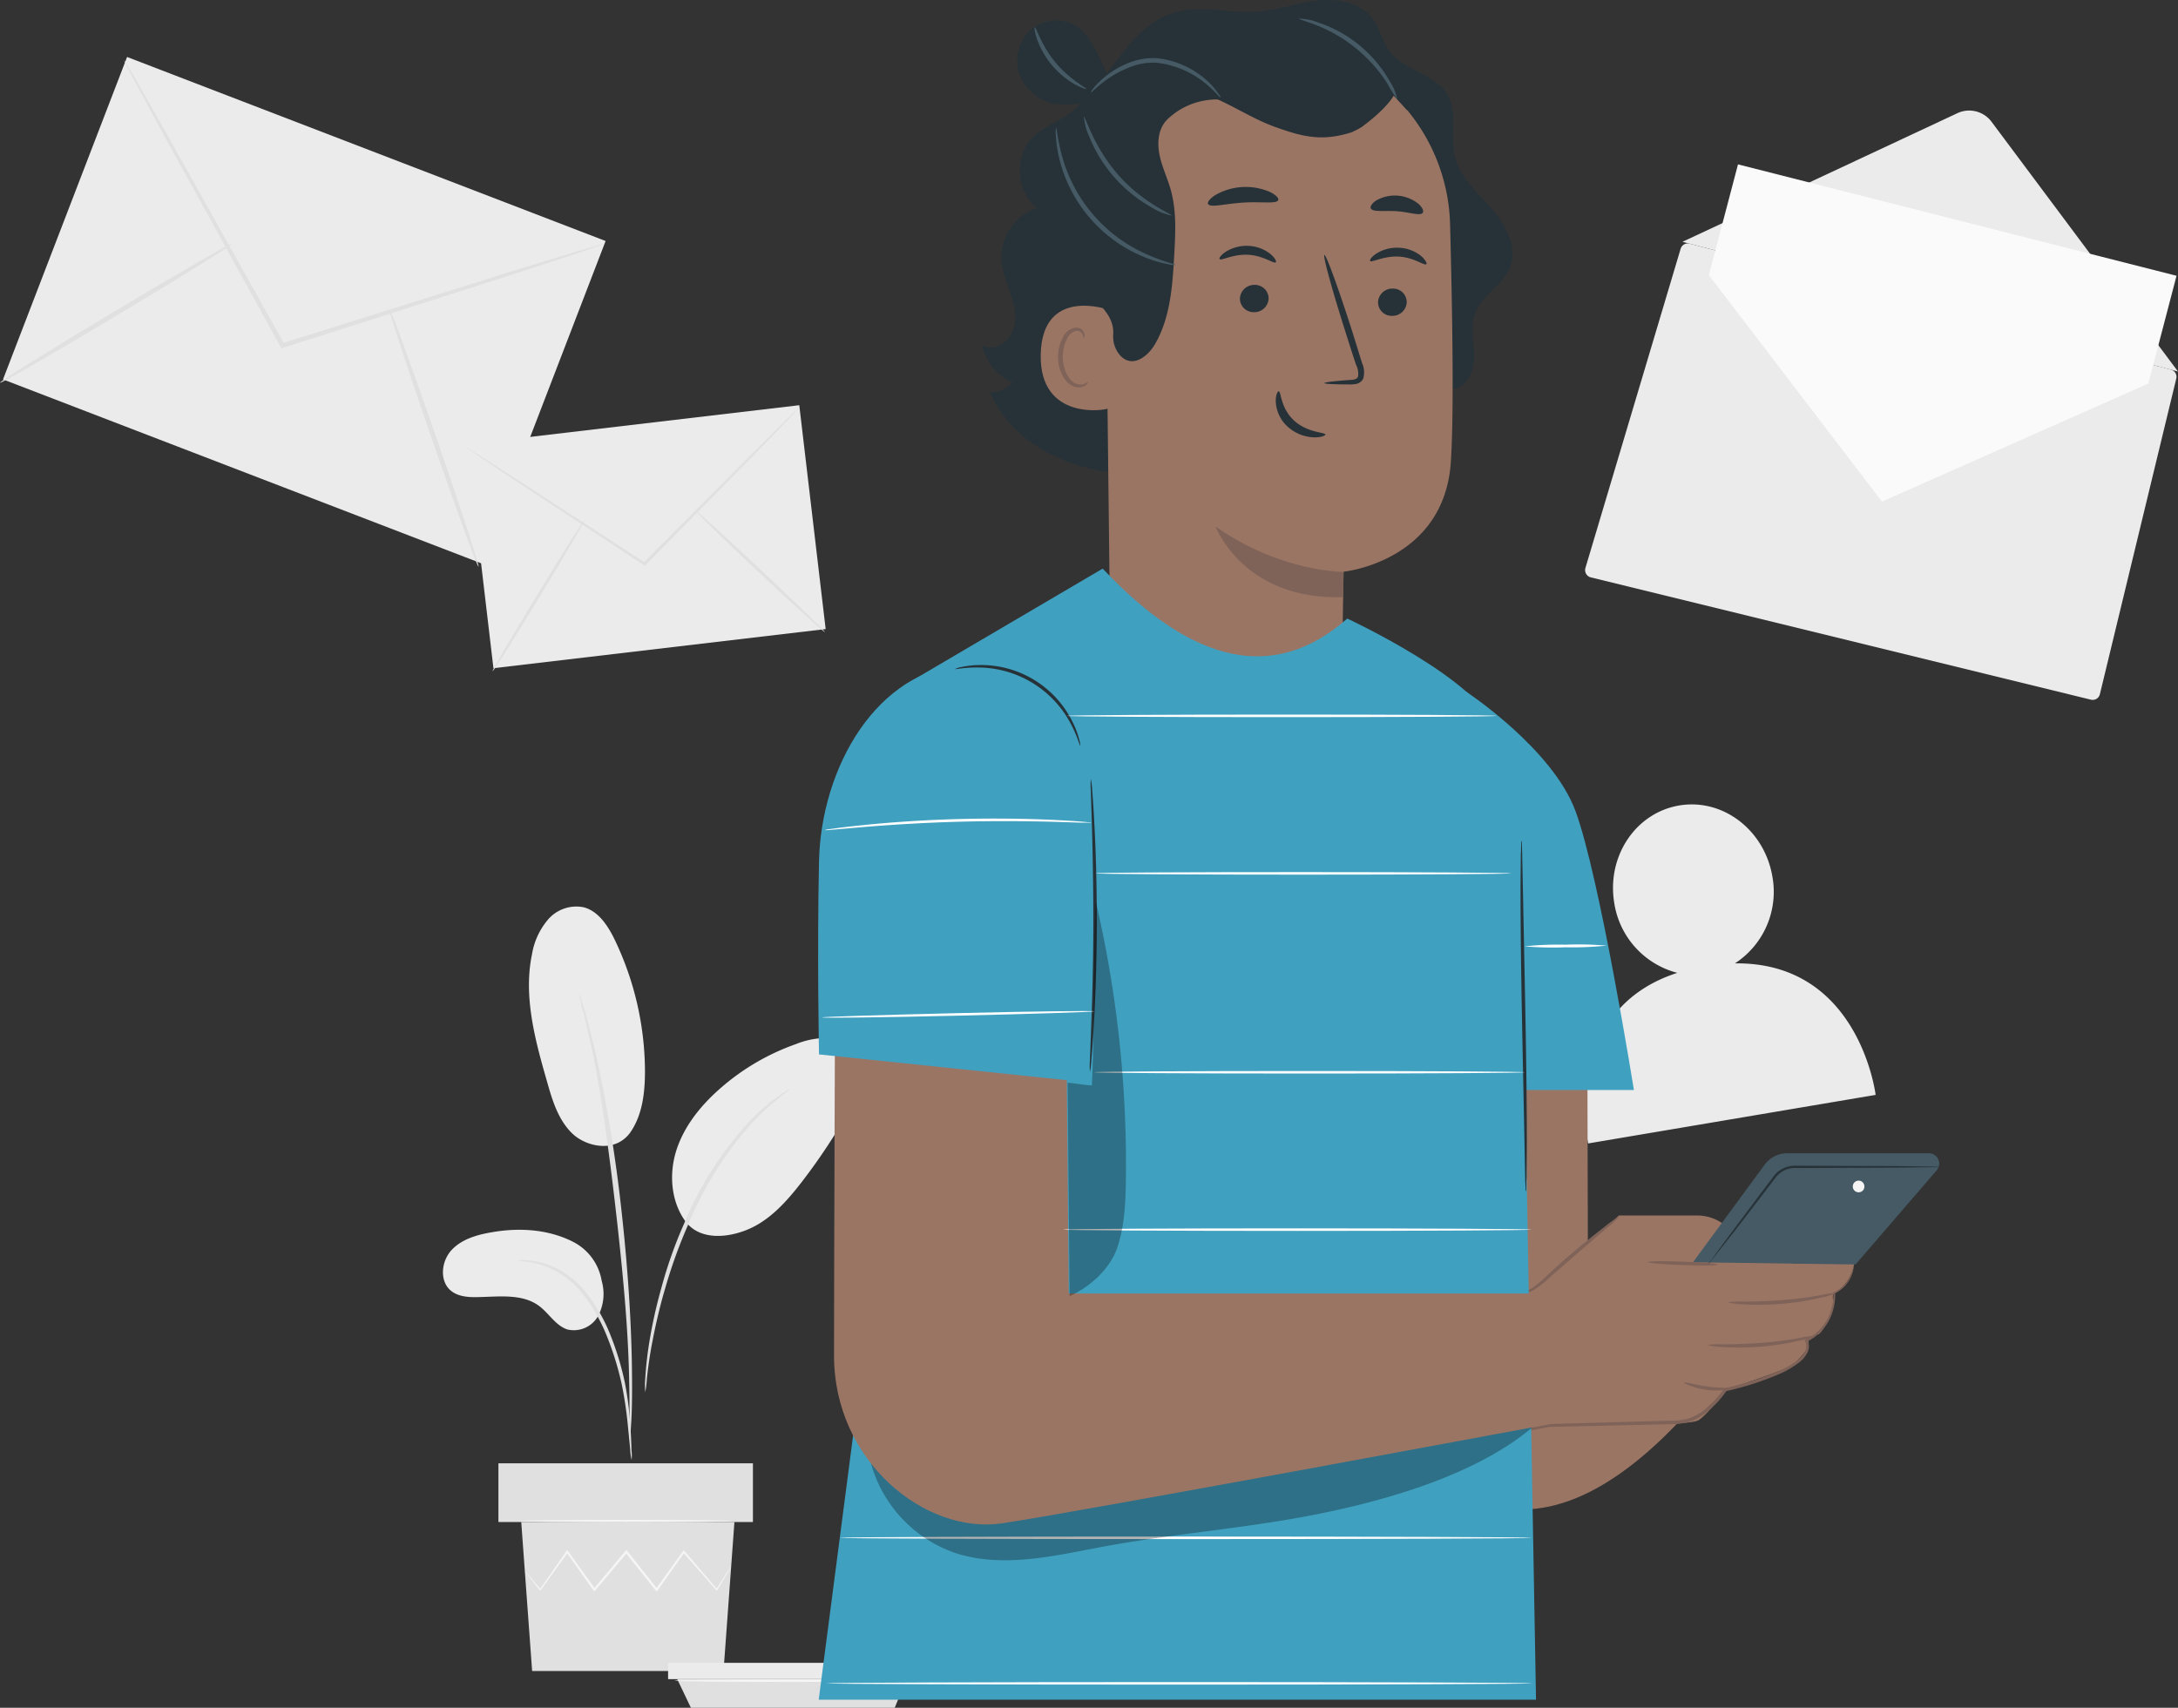 <svg xmlns="http://www.w3.org/2000/svg" width="921.249" height="722.534" viewBox="0 0 921.249 722.534">
  <rect x="0" y="0" width="921.249" height="722.534" fill="#333333" stroke="none"/>
  <g id="Mobile_inbox-pana_1_" data-name="Mobile inbox-pana (1)" transform="translate(-140.264 -216.768)">
    <g id="freepik--background-complete--inject-5" transform="translate(397.623 41.872)">
      <g id="Group_286" data-name="Group 286" transform="translate(413.113 221.669)">
        <path id="Path_3984" data-name="Path 3984" d="M282.72,117.859,79.135,64.566a3.154,3.154,0,0,0-3.819,2.075l-40.3,135.142a3.175,3.175,0,0,0,2.283,3.964L248.81,257.484a3.134,3.134,0,0,0,3.819-2.324L284.94,121.616A3.154,3.154,0,0,0,282.72,117.859Z" transform="translate(-34.89 -8.239)" fill="#ebebeb"/>
        <path id="Path_3985" data-name="Path 3985" d="M244.183,147.777,165.322,42.124A11.788,11.788,0,0,0,150.8,38.513L34.58,92.906" transform="translate(6.594 -37.368)" fill="#ebebeb"/>
        <path id="Path_3986" data-name="Path 3986" d="M220.763,141.084,232.7,95.47,47.207,48.34,34.88,95.2,108.1,191.015Z" transform="translate(17.459 -25.57)" fill="#fafafa"/>
      </g>
      <path id="Path_3994" data-name="Path 3994" d="M65,286.723a36.172,36.172,0,0,1-26.667-29.51c-3.3-19.694,8.965-38.164,27.435-41.3s36.089,10.376,39.43,30.009a36.089,36.089,0,0,1-15.834,36.795c52.712-.685,59.519,55.638,59.519,55.638L27.275,358.9S15.259,302.806,65,286.723Z" transform="translate(387.113 299.77)" fill="#ebebeb"/>
      <g id="Group_303" data-name="Group 303" transform="translate(-300.474 199)">
        <rect id="Rectangle_319" data-name="Rectangle 319" width="216.866" height="146.162" transform="translate(246.799 214.276) rotate(-158.96)" fill="#ebebeb"/>
        <path id="Path_3995" data-name="Path 3995" d="M343.72,40.34a12.847,12.847,0,0,0,1.183,2.553l3.736,7.118,14.07,25.962,47.171,85.564.394.706.768-.249,1.868-.6,94.321-30.154,28.514-9.339,7.72-2.656a16.191,16.191,0,0,0,2.656-1.038,15.915,15.915,0,0,0-2.781.664l-7.845,2.283-28.7,8.758-94.487,29.614-1.868.581,1.162.477L363.871,75.288,349.344,49.616c-1.681-2.885-3.03-5.188-4.151-6.931a18.674,18.674,0,0,0-1.473-2.345Z" transform="translate(-248.117 -38.953)" fill="#e0e0e0"/>
        <path id="Path_3996" data-name="Path 3996" d="M406.742,200.106c.5-.187-7.513-24.737-17.93-54.85s-19.279-54.372-19.8-54.206,7.513,24.737,17.93,54.85S406.2,200.272,406.742,200.106Z" transform="translate(-161.201 15.574)" fill="#e0e0e0"/>
        <path id="Path_3997" data-name="Path 3997" d="M517.348,77.766c-.27-.457-22.454,12.306-49.537,28.535s-48.81,29.759-48.52,30.237S441.746,124.232,468.828,108,517.639,78.264,517.348,77.766Z" transform="translate(-376.173 1.278)" fill="#e0e0e0"/>
      </g>
      <g id="Group_304" data-name="Group 304" transform="translate(-72.853 34.593)">
        <rect id="Rectangle_320" data-name="Rectangle 320" width="95.38" height="141.513" transform="matrix(-0.117, -0.993, 0.993, -0.117, 24.208, 423.007)" fill="#ebebeb"/>
        <path id="Path_3998" data-name="Path 3998" d="M413.44,207.03a9.286,9.286,0,0,0,1.473,1.1l4.317,2.968,16,10.729L488.565,256.9l.436.291.374-.374.892-.913,45.3-46.071c5.686-5.852,10.376-10.646,13.614-14.07l3.673-3.86a10.667,10.667,0,0,0,1.2-1.411,9.474,9.474,0,0,0-1.391,1.224l-3.839,3.694-13.9,13.78L489.271,255.01l-.892.892h.809l-53.459-34.74L419.5,210.786l-4.462-2.76a9.048,9.048,0,0,0-1.6-1Z" transform="translate(-400.745 122.5)" fill="#e0e0e0"/>
        <path id="Path_3999" data-name="Path 3999" d="M463,262.821c.249-.249-11.85-12-26.979-26.211s-27.663-25.547-27.912-25.3,11.85,12,26.979,26.231S462.775,263.09,463,262.821Z" transform="translate(-298.626 144.885)" fill="#e0e0e0"/>
        <path id="Path_4000" data-name="Path 4000" d="M495.915,213.391c-.311-.187-9.235,13.946-19.943,31.544s-19.2,31.98-18.823,32.188,9.214-13.925,19.923-31.523S496.205,213.578,495.915,213.391Z" transform="translate(-433.288 147.123)" fill="#e0e0e0"/>
      </g>
      <path id="Path_4001" data-name="Path 4001" d="M509.848,379.367c-10.542-5.437-22.932-6.226-34.616-4.151-6.226,1.038-12.825,2.926-17.1,7.637s-5.084,13.012-.187,17.08c2.926,2.407,6.994,2.781,10.791,2.719,9.152-.1,19.3-1.7,26.605,3.8,4.151,3.134,6.952,8.3,11.933,9.9a11.787,11.787,0,0,0,12.971-5.769,20.109,20.109,0,0,0,1.474-14.859,22.7,22.7,0,0,0-11.871-16.353Z" transform="translate(-524.588 321.035)" fill="#ebebeb"/>
      <path id="Path_4002" data-name="Path 4002" d="M489.137,403.654c-6.433,9.193-18.947,6.226-24.758.54s-8.3-13.738-10.48-21.5c-5.105-17.723-10.231-36.317-6.454-54.352a30.3,30.3,0,0,1,6.952-14.8,15.793,15.793,0,0,1,14.942-4.96c6.226,1.66,10.231,7.845,13.074,13.718a129.6,129.6,0,0,1,12.8,55.617c0,8.944-1.038,18.345-6.081,25.733" transform="translate(-479.763 250.18)" fill="#ebebeb"/>
      <path id="Path_4003" data-name="Path 4003" d="M411.616,401.545c-6.994-8.3-8.3-20.4-5.209-30.776s10.127-19.238,18.242-26.46a97.849,97.849,0,0,1,32.644-19.259,34.865,34.865,0,0,1,14.693-2.511,15.357,15.357,0,0,1,12.306,7.471c3.445,6.537.145,14.527-3.4,20.981a250.257,250.257,0,0,1-21.458,32.727c-6.433,8.3-13.78,16.457-23.575,20.192s-19.985,3.258-25.173-3.59" transform="translate(-377.905 291.553)" fill="#ebebeb"/>
      <path id="Path_4004" data-name="Path 4004" d="M496.863,464.862a20.418,20.418,0,0,1-.581-4.15c-.291-3.03-.664-6.848-1.121-11.393a162.714,162.714,0,0,0-2.553-16.727,127.869,127.869,0,0,0-6.081-19.736,72.635,72.635,0,0,0-10.086-17.868A37.5,37.5,0,0,0,463.7,384.4a35.132,35.132,0,0,0-10.729-3.341,21.026,21.026,0,0,1-4.151-.6,18.529,18.529,0,0,1,4.151,0,32,32,0,0,1,11.186,2.906,37.355,37.355,0,0,1,13.448,10.687,71.2,71.2,0,0,1,10.376,18.221,120.1,120.1,0,0,1,6.039,20.047,140.245,140.245,0,0,1,2.221,16.934c.353,4.856.5,8.778.56,11.476A19.337,19.337,0,0,1,496.863,464.862Z" transform="translate(-487.054 327.683)" fill="#e0e0e0"/>
      <path id="Path_4005" data-name="Path 4005" d="M470.188,514.5a7.433,7.433,0,0,1-.1-1.951V507c0-4.815,0-11.767-.228-20.358-.436-17.2-1.909-35.716-4.773-61.8-2.719-24.53-6.35-53.086-10.19-71.639-.809-4.151-1.64-8.011-2.428-11.352s-1.37-6.226-2.075-8.529-.955-3.964-1.287-5.4a7.994,7.994,0,0,1-.332-1.909,11.031,11.031,0,0,1,.664,1.826c.415,1.39.955,3.154,1.619,5.313s1.432,5.147,2.283,8.467,1.847,7.18,2.822,11.331a627.749,627.749,0,0,1,10.688,66.409c2.885,26.148,4.15,49.952,4.275,67.2.1,8.612,0,15.585-.291,20.4-.145,2.262-.249,4.151-.353,5.541a7.551,7.551,0,0,1-.29,1.992Z" transform="translate(-461.167 269.27)" fill="#e0e0e0"/>
      <path id="Path_4006" data-name="Path 4006" d="M419.835,461.248a35.3,35.3,0,0,1,0-5.79,155.772,155.772,0,0,1,1.764-15.689,207.877,207.877,0,0,1,5.105-22.828,185.787,185.787,0,0,1,9.546-26.979,144.609,144.609,0,0,1,28.079-43.726,71.236,71.236,0,0,1,6.6-6.122c1.017-.872,1.909-1.722,2.822-2.407l2.573-1.764a36.485,36.485,0,0,1,4.877-3.113c.27.374-6.911,4.607-15.98,14.257a151.5,151.5,0,0,0-27.373,43.581,213.01,213.01,0,0,0-9.629,26.792c-2.49,8.4-4.151,16.125-5.416,22.641s-1.888,11.829-2.3,15.523A41.153,41.153,0,0,1,419.835,461.248Z" transform="translate(-404.262 302.658)" fill="#e0e0e0"/>
      <path id="Path_4007" data-name="Path 4007" d="M518.081,433.74l-4.607,63.026H432.517L427.91,433.74Z" transform="translate(-464.794 385.099)" fill="#e0e0e0"/>
      <rect id="Rectangle_321" data-name="Rectangle 321" width="107.645" height="24.841" transform="translate(-46.534 793.998)" fill="#e0e0e0"/>
      <path id="Path_4008" data-name="Path 4008" d="M530.021,462.95v6.89H424.14v-6.89Z" transform="translate(-398.91 415.47)" fill="#ebebeb"/>
      <path id="Path_4009" data-name="Path 4009" d="M518.577,478.39l4.96-12.12H426.58l5.79,12.12Z" transform="translate(-397.49 419.04)" fill="#e0e0e0"/>
      <path id="Path_4010" data-name="Path 4010" d="M428.57,448.24a4.014,4.014,0,0,0,.394.581l1.2,1.6,4.711,6.039.208.27.208-.291c2.968-4.15,6.931-9.567,11.58-16.021h-.664l11.414,16.146.353.519.415-.477c4.151-5.022,8.778-10.376,13.531-16.1h-.789l.747.955,12.1,15.149.394.519.374-.54,11.414-16.146H495.5l14.07,16.021.249.27.187-.311,4.4-7.409,1.121-1.951a4.161,4.161,0,0,0,.353-.706,4.466,4.466,0,0,0-.477.623l-1.245,1.889-4.628,7.263h.457l-13.842-16.208-.353-.415-.311.456-11.518,16.063h.768L472.67,440.831l-.747-.934-.394-.477-.394.477-13.489,16.125h.768L446.874,439.96l-.332-.477-.332.477-11.331,16.208h.415l-4.918-5.873-1.307-1.536C428.757,448.385,428.591,448.219,428.57,448.24Z" transform="translate(-463.96 391.206)" fill="#f5f5f5"/>
      <path id="Path_4011" data-name="Path 4011" d="M428.24,433.8c0,.27,20.275.5,45.3.5s45.3-.228,45.3-.5-20.275-.5-45.3-.5S428.24,433.528,428.24,433.8Z" transform="translate(-466.245 384.625)" fill="#f5f5f5"/>
      <path id="Path_4012" data-name="Path 4012" d="M426.42,466.848c0,.291,22.06.519,49.246.519s49.246-.228,49.246-.519-22.039-.5-49.246-.5S426.42,466.578,426.42,466.848Z" transform="translate(-398.534 419.126)" fill="#f5f5f5"/>
    </g>
    <g id="freepik--Character--inject-5" transform="translate(486.319 216.768)">
      <path id="Path_4013" data-name="Path 4013" d="M344.924,333l.291,111.525L394.5,434.4l41.506-8.675S379.187,537.788,317.385,537.788s-69.791-93.242-69.791-93.242L243.92,333Z" transform="translate(-19.587 100.842)" fill="#9b7564"/>
      <path id="Path_4014" data-name="Path 4014" d="M303.053,270.094c4.524,2.573,10.75-.768,12.825-5.583s1.121-10.376-.457-15.44-3.777-9.92-4.151-15.17a22.372,22.372,0,0,1,15.025-22c-8.924-7.077-9.65-22.247-1.453-30.154,3.839-3.694,8.944-5.707,13.406-8.612a45.653,45.653,0,0,0,7.056-5.748,29.053,29.053,0,0,1-12.161.374,19.715,19.715,0,0,1-14.278-12.452,17.827,17.827,0,0,1,4.317-18.283,16.353,16.353,0,0,1,18.387-2.739c5.769,3.051,8.924,9.318,11.725,15.212l2.615,5.458c8.114-10.75,15.751-21.853,28.265-25.63,11.352-3.424,23.554.394,35.383-.457,8.612-.643,16.872-3.735,25.464-4.69s18.366.892,23.43,7.886c2.988,4.151,3.922,9.422,6.931,13.51,6.226,8.426,19.632,9.567,24.737,18.678,4.151,7.429.955,16.81,2.739,25.132,1.93,9.048,9.4,15.668,15.5,22.621s11.435,16.5,8.01,25.09c-3.03,7.575-11.85,11.642-14.714,19.259-2.075,5.562-.581,11.725-.477,17.661s-2.262,12.991-8.052,14.34l-65.849,17.391c-22.683,9.214-46.071,18.677-70.559,18.553s-50.616-11.788-60.183-34.284a14.029,14.029,0,0,0,9.442-4.151A23.6,23.6,0,0,1,303.053,270.094Z" transform="translate(-233.743 -123.947)" fill="#263238"/>
      <path id="Path_4015" data-name="Path 4015" d="M394.6,267.408c-5.437-16.6-10.792-33.516-13.261-50.907s-1.951-35.529,4.151-51.882c.913-2.49,8.82-19.238,11.476-18.968,1.888.187-2.968,15.793-2.075,17.453,9.131,15.689,11.622,34.553,10.148,52.671a237.305,237.305,0,0,1-10.522,51.737" transform="translate(-271.308 -100.613)" fill="#263238"/>
      <path id="Path_4016" data-name="Path 4016" d="M375.184,427.4c-27.228-.581-58.108-60.183-58.108-60.183l-1.764-152.865c-1.411-44.017,23.015-81.538,67.052-81.745l4.151.208a78.861,78.861,0,0,1,74.523,76.495c1.017,38.164,1.681,80.355.332,100.734-2.781,42.17-45.345,46.466-45.345,46.466s-.249,9.8-.373,22.205c-.291,27.85-29.448,49.558-40.364,48.624Z" transform="translate(-193.747 -114.633)" fill="#9b7564"/>
      <path id="Path_4017" data-name="Path 4017" d="M391.6,250.476s-26.688.145-54.082-19.2c0,0,11.746,31.42,54.061,29.884Z" transform="translate(-169.427 -8.535)" fill="#7f6358"/>
      <path id="Path_4018" data-name="Path 4018" d="M336.75,188.551a6.039,6.039,0,0,1-6.226,5.769,5.769,5.769,0,0,1-5.915-5.748,6.039,6.039,0,0,1,6.226-5.79,5.769,5.769,0,0,1,5.914,5.769Z" transform="translate(-87.784 -60.688)" fill="#263238"/>
      <path id="Path_4019" data-name="Path 4019" d="M344.379,181.43c-.789.747-5.167-2.885-11.663-3.217s-11.414,2.677-12.078,1.826c-.311-.353.519-1.743,2.677-3.134a16.416,16.416,0,0,1,9.712-2.428,15.938,15.938,0,0,1,9.235,3.528C344.172,179.749,344.773,181.1,344.379,181.43Z" transform="translate(-87.153 -69.65)" fill="#263238"/>
      <path id="Path_4020" data-name="Path 4020" d="M364.9,187.8a6.039,6.039,0,0,1-6.226,5.769,5.769,5.769,0,0,1-5.915-5.769,6.039,6.039,0,0,1,6.122-5.769A5.79,5.79,0,0,1,364.9,187.8Z" transform="translate(-174.353 -61.495)" fill="#263238"/>
      <path id="Path_4021" data-name="Path 4021" d="M375.071,181.048c-.789.747-5.188-2.864-11.663-3.2s-11.414,2.656-12.078,1.826c-.332-.374.5-1.743,2.677-3.154a16.6,16.6,0,0,1,9.712-2.428,16,16,0,0,1,9.235,3.528C374.843,179.264,375.445,180.716,375.071,181.048Z" transform="translate(-181.515 -70.057)" fill="#263238"/>
      <path id="Path_4022" data-name="Path 4022" d="M333.388,230.138c0-.374,4.151-.851,10.646-1.328,1.66,0,3.237-.332,3.59-1.453a8.3,8.3,0,0,0-.851-4.96q-2.075-6.226-4.151-12.887c-5.852-18.3-9.982-33.35-9.235-33.578s6.081,14.527,11.912,32.769c1.39,4.5,2.739,8.82,4.005,12.929a9.567,9.567,0,0,1,.519,6.558,4.151,4.151,0,0,1-2.864,2.262,10.9,10.9,0,0,1-2.822.249C337.476,230.7,333.409,230.511,333.388,230.138Z" transform="translate(-119.245 -68.053)" fill="#263238"/>
      <path id="Path_4023" data-name="Path 4023" d="M342.447,203.721c1.058,0,.685,7.035,6.454,12.348s13.282,4.96,13.282,5.935c0,.457-1.743,1.287-4.9,1.2a17.578,17.578,0,0,1-11.124-4.566,15.3,15.3,0,0,1-4.96-10.376C341.077,205.36,341.97,203.659,342.447,203.721Z" transform="translate(-147.625 -38.171)" fill="#263238"/>
      <path id="Path_4024" data-name="Path 4024" d="M380.537,167.621c-.747,1.743-7.18.56-14.838,1.058s-13.925,2.262-14.838.623c-.415-.789.747-2.387,3.32-3.964a25.858,25.858,0,0,1,22.6-1.266C379.52,165.338,380.849,166.812,380.537,167.621Z" transform="translate(-185.922 -82.965)" fill="#263238"/>
      <path id="Path_4025" data-name="Path 4025" d="M343.293,171.154c-1.224,1.411-5.624-.353-10.978-.706s-9.982.457-10.937-1.141c-.436-.768.373-2.221,2.428-3.507a15.959,15.959,0,0,1,17.661,1.494C343.293,168.912,343.833,170.427,343.293,171.154Z" transform="translate(-87.582 -81.082)" fill="#263238"/>
      <path id="Path_4026" data-name="Path 4026" d="M414.339,188.153c-.706-.353-28.535-10.127-29.178,18.677s28.535,23.554,28.6,22.828S414.339,188.153,414.339,188.153Z" transform="translate(-291.01 -56.928)" fill="#9b7564"/>
      <path id="Path_4027" data-name="Path 4027" d="M402.238,213.737c-.125,0-.519.332-1.37.706a5.023,5.023,0,0,1-3.756,0c-3.03-1.183-5.5-6.1-5.541-11.31a16.894,16.894,0,0,1,1.577-7.18,5.832,5.832,0,0,1,3.86-3.777,2.573,2.573,0,0,1,2.947,1.453c.373.809.166,1.39.332,1.432s.623-.477.415-1.66a3.258,3.258,0,0,0-1.1-1.847,3.694,3.694,0,0,0-2.76-.789,7.077,7.077,0,0,0-5.354,4.358,17.016,17.016,0,0,0-1.93,8.031c0,5.832,2.926,11.331,7.077,12.638a5.375,5.375,0,0,0,4.628-.664C402.175,214.422,402.341,213.779,402.238,213.737Z" transform="translate(-288.081 -52.13)" fill="#7f6358"/>
      <path id="Path_4028" data-name="Path 4028" d="M463.425,163.89c4.711-2.511-9.131-17.847-20.566-23.222-17.266-8.094-43.747-13.282-59.81-8.944-19.362,5.209-35.508,14.527-45.428,32.042S323.8,201.6,324.112,221.645c.1,6.122.643,12.452,3.86,17.723,3.943,6.433,11.642,10.563,11.186,19.383a12.1,12.1,0,0,0,2.885,8.861c5.23,5.686,11.767.477,14.8-4.773,6.516-11.248,7.388-24.758,8.114-37.708.519-9.214,1.017-18.677-1.473-27.518-1.349-4.835-3.57-9.422-4.649-14.319s-.872-10.376,2.241-14.423a17.967,17.967,0,0,1,2.366-2.345,30.216,30.216,0,0,1,29.988-5.313c16.208,5.977,43.892,14.942,51.218,9.5,10.542-7.824,13.116-12.971,13.116-12.971Z" transform="translate(-214.334 -117.275)" fill="#263238"/>
      <path id="Path_4029" data-name="Path 4029" d="M371.514,130.723c15.938-5.105,34.035-4.586,48.79,3.32,7.845,4.151,14.9,10.833,17.183,19.4s-1.494,19.093-9.754,22.33l-.581.353c-12.452,3.985-20.379,2.241-32.623-2.179-10.376-3.715-19.425-10.21-29.739-13.884a58.835,58.835,0,0,0-34.367-1.432C341.63,146.226,355.555,135.891,371.514,130.723Z" transform="translate(-201.243 -120.238)" fill="#263238"/>
      <path id="Path_4030" data-name="Path 4030" d="M362.593,150.34c.249.207,2.573-2.553,7.263-5.811a41.98,41.98,0,0,1,8.778-4.69,26.854,26.854,0,0,1,11.746-2.075,39.43,39.43,0,0,1,20.151,8.3c4.483,3.549,6.558,6.537,6.828,6.33s-.311-.892-1.266-2.221a31.42,31.42,0,0,0-4.669-5.147,37.521,37.521,0,0,0-20.877-9.193,27.58,27.58,0,0,0-12.576,2.241,38.351,38.351,0,0,0-8.924,5.25C364.377,147.081,362.385,150.215,362.593,150.34Z" transform="translate(-247.253 -111.215)" fill="#455a64"/>
      <path id="Path_4031" data-name="Path 4031" d="M372.526,147.732a24.589,24.589,0,0,0,2.2,8.3,60.183,60.183,0,0,0,26.979,30.4,24.118,24.118,0,0,0,7.928,3.154c.353-.56-12.141-5.292-22.621-17.287S373.128,147.462,372.526,147.732Z" transform="translate(-260.113 -98.377)" fill="#455a64"/>
      <path id="Path_4032" data-name="Path 4032" d="M371.89,150a9.424,9.424,0,0,0-.1,3.279,50.579,50.579,0,0,0,1.245,8.882,60.453,60.453,0,0,0,37.562,43.1,51.615,51.615,0,0,0,8.633,2.449,9.132,9.132,0,0,0,3.279.332c0-.332-4.545-1.121-11.393-4.151a63.607,63.607,0,0,1-36.753-42.17C372.409,154.628,372.243,150,371.89,150Z" transform="translate(-271.244 -95.934)" fill="#455a64"/>
      <path id="Path_4033" data-name="Path 4033" d="M326.53,127.75c0,.332,3.009,1.038,7.658,2.885a62.755,62.755,0,0,1,29.656,24.447,78.247,78.247,0,0,0,4.3,6.952,22.35,22.35,0,0,0-3.113-7.658A55.1,55.1,0,0,0,352.16,139.04a54.308,54.308,0,0,0-17.515-9.671,23.221,23.221,0,0,0-8.114-1.619Z" transform="translate(-123.157 -119.859)" fill="#455a64"/>
      <path id="Path_4034" data-name="Path 4034" d="M390.01,129.5c-.477,0,.789,8.3,7.326,16.083s14.527,10.48,14.527,10-6.994-3.86-13.095-11.248S390.592,129.315,390.01,129.5Z" transform="translate(-298.433 -117.979)" fill="#455a64"/>
      <path id="Path_4035" data-name="Path 4035" d="M337.975,384.99l-17.142-10.522a18.678,18.678,0,0,0-9.65-2.719h-33.2l-34.284,31.233-10.231,5.105,3.818,53.957,22.288-2.739s47.586,2.075,52.193-1.017,11.269-12.8,11.269-12.8,26.086-8.446,28.639-10.729c9.692-8.7,5.79-10.771,5.79-10.771l4.462-2.075c.83,1.577,7.326-9.007,6.641-14.319-.394-3.092.519-3.071.519-3.071a17.059,17.059,0,0,0,8.3-11.808c.477-3.154-12.452-.892-12.452-.892l-32.229.436Z" transform="translate(60.723 142.509)" fill="#9b7564"/>
      <path id="Path_4036" data-name="Path 4036" d="M216.08,405.173,246.4,363.9a11.788,11.788,0,0,1,9.546-4.835H315.88a4.358,4.358,0,0,1,4.358,4.358h0a4.462,4.462,0,0,1-1.058,2.843l-34.346,39.845h0Z" transform="translate(153.958 128.864)" fill="#455a64"/>
      <path id="Path_4037" data-name="Path 4037" d="M237.03,391.505a26.025,26.025,0,0,0,6.765.892,114.141,114.141,0,0,0,32.706-2.822,26.483,26.483,0,0,0,6.516-2.075,41.5,41.5,0,0,0-6.724,1.017,160.233,160.233,0,0,1-16.166,2.075c-6.35.457-12.12.664-16.291.643a38.55,38.55,0,0,0-6.807.27Z" transform="translate(147.701 159.444)" fill="#7f6358"/>
      <path id="Path_4038" data-name="Path 4038" d="M241.18,400.215a26.457,26.457,0,0,0,6.765.892,111.919,111.919,0,0,0,16.457-.228,113.111,113.111,0,0,0,16.27-2.594,26.067,26.067,0,0,0,6.5-2.075,41.74,41.74,0,0,0-6.724,1.017,160.211,160.211,0,0,1-16.166,2.075c-6.35.456-12.12.664-16.291.643a38.538,38.538,0,0,0-6.807.27Z" transform="translate(134.939 168.81)" fill="#7f6358"/>
      <path id="Path_4039" data-name="Path 4039" d="M407.252,381.85a30.313,30.313,0,0,1-1,3.777,14.2,14.2,0,0,1-7.346,7.678l-.228.1v.249a22.828,22.828,0,0,1-2.345,10.542,19.882,19.882,0,0,1-9.359,9.173l-.56.249.27.519a4.794,4.794,0,0,1,0,4.151,10.666,10.666,0,0,1-2.947,3.59,38.453,38.453,0,0,1-8.965,5.147,128.665,128.665,0,0,1-21.977,6.89h-.291l-.145.249a40.565,40.565,0,0,1-6.745,7.554,20.938,20.938,0,0,1-8.8,5.209,28.01,28.01,0,0,1-7.824.789l-7.886.208-15.212.415-27.394.768h-.1l-32.644,6.662-9.069,1.951-2.366.56a2.348,2.348,0,0,0-.809.249,3.576,3.576,0,0,0,.83,0l2.407-.373,9.152-1.619,32.748-6.226h-.1l27.394-.581,15.191-.353,7.907-.187a30.087,30.087,0,0,0,8.177-.872,22.309,22.309,0,0,0,9.38-5.52,40.982,40.982,0,0,0,6.952-7.865l-.436.311a126.276,126.276,0,0,0,22.185-7.077,39.434,39.434,0,0,0,9.235-5.4,11.811,11.811,0,0,0,3.258-4.151,5.852,5.852,0,0,0-.125-5.064l-.29.768a20.918,20.918,0,0,0,9.8-9.8,23.389,23.389,0,0,0,2.221-11l-.228.353a14.174,14.174,0,0,0,7.43-8.3,10.376,10.376,0,0,0,.664-3.735Z" transform="translate(30.772 153.369)" fill="#7f6358"/>
      <path id="Path_4040" data-name="Path 4040" d="M258.865,405.827c-.166.332,3.86,2.387,9.318,3.113s9.858-.187,9.8-.54-4.379-.187-9.609-.913S259.01,405.433,258.865,405.827Z" transform="translate(107.438 179.074)" fill="#7f6358"/>
      <path id="Path_4041" data-name="Path 4041" d="M261.25,381.451c0,.394,6.579.955,14.755,1.266s14.8.208,14.8-.208-6.579-.955-14.755-1.266S261.25,381.036,261.25,381.451Z" transform="translate(89.654 152.523)" fill="#7f6358"/>
      <path id="Path_4042" data-name="Path 4042" d="M281.2,403.506a4,4,0,0,0,2.075.83,9.546,9.546,0,0,0,5.977-1.328,46.4,46.4,0,0,0,6.994-5.6l8.177-7.16L319.364,377.4a49.115,49.115,0,0,0,6.06-5.5,42.339,42.339,0,0,0-6.7,4.711c-4.005,3.071-9.443,7.471-15.274,12.452-2.905,2.532-5.645,4.981-8.094,7.243a53,53,0,0,1-6.62,5.728,9.837,9.837,0,0,1-5.4,1.66C281.968,403.714,281.241,403.382,281.2,403.506Z" transform="translate(13.63 142.67)" fill="#7f6358"/>
      <path id="Path_4043" data-name="Path 4043" d="M216.06,403.334a5.729,5.729,0,0,0,.809-.892l2.075-2.656,7.886-9.941L238.2,375.027l6.682-8.758a10.127,10.127,0,0,1,4.483-3.134,10.5,10.5,0,0,1,2.781-.56h2.988l41.506-.166,12.6-.166h3.424a5.508,5.508,0,0,0,1.2-.1,4.15,4.15,0,0,0-1.2-.1l-3.424-.1-12.6-.187-41.506-.145h-3.071a11.726,11.726,0,0,0-3.051.622,11.269,11.269,0,0,0-4.939,3.487l-6.662,8.82-11.186,14.963c-3.092,4.151-5.624,7.616-7.471,10.148-.809,1.121-1.453,2.075-2.075,2.781a4.413,4.413,0,0,0-.623.913Z" transform="translate(160.37 131.595)" fill="#263238"/>
      <path id="Path_4044" data-name="Path 4044" d="M235.308,365.156a2.47,2.47,0,1,0,.415,3.507,2.532,2.532,0,0,0-.332-3.424" transform="translate(206.307 134.866)" fill="#f5f5f5"/>
      <path id="Path_4045" data-name="Path 4045" d="M418.377,239.87l-84.422,49.62L318.432,563.426,298.26,718.408H601.665s-3.341-188.622-4.379-245.671c-.747-39.991.332-117.5-13.2-165.171C578.319,287.249,521.83,261,521.83,261,490.887,288.328,456.292,280.172,418.377,239.87Z" transform="translate(-298.016 0.701)" fill="#40a0c0"/>
      <path id="Path_4046" data-name="Path 4046" d="M299.16,437.74c0,.291,65.5.54,146.307.54s146.307-.249,146.307-.54-65.5-.54-146.307-.54S299.16,437.428,299.16,437.74Z" transform="translate(-289.992 212.886)" fill="#fff"/>
      <g id="Group_284" data-name="Group 284" transform="translate(20.388 603.742)" opacity="0.3">
        <path id="Path_4047" data-name="Path 4047" d="M580.65,415.141c-23.492,19.694-60,30.361-90.046,36.442s-60.743,8.3-90.876,13.821c-21.064,3.922-43.166,9.463-63.483,2.615a56.033,56.033,0,0,1-37.064-47.877,5.167,5.167,0,0,1,.913-4.151,5.5,5.5,0,0,1,4.3-1.037c90.71,4.026,186.775,3.466,276.261.124" transform="translate(-299.07 -414.869)"/>
      </g>
      <path id="Path_4048" data-name="Path 4048" d="M602.642,452.06H390.632l-1.038-111.712L291.766,327.73s-.436,113.455-.436,150.665c0,44.66,38.6,75.706,71.016,70.933s240.3-43.581,240.3-43.581Z" transform="translate(-284.611 95.175)" fill="#9b7564"/>
      <path id="Path_4049" data-name="Path 4049" d="M389.829,424.553,503.845,436.4V302.631s-11.206-45.2-50.6-43.311-62.59,44.494-63.421,83.571S389.829,424.553,389.829,424.553Z" transform="translate(-389.46 21.553)" fill="#40a0c0"/>
      <path id="Path_4050" data-name="Path 4050" d="M278.31,264.93s36.546,24.052,46.341,50.6c10.273,27.83,24.7,117.98,24.7,117.98H298.108Z" transform="translate(-4.295 27.648)" fill="#40a0c0"/>
      <path id="Path_4051" data-name="Path 4051" d="M388.246,282.72a29.385,29.385,0,0,0,0,4.877c.1,3.383.249,7.865.415,13.3.332,11.206.685,26.709.643,43.83s-.5,32.623-.934,43.83c-.208,5.437-.374,9.92-.5,13.3a31.393,31.393,0,0,0,0,4.877,29.625,29.625,0,0,0,.581-4.856c.291-3.113.643-7.658.975-13.261.685-11.227,1.287-26.73,1.349-43.892s-.457-32.665-1.079-43.892c-.291-5.6-.6-10.127-.872-13.261a31.585,31.585,0,0,0-.581-4.856Z" transform="translate(-272.907 46.777)" fill="#263238"/>
      <path id="Path_4052" data-name="Path 4052" d="M391.15,261.2c0,.291,3.818-.726,10-.623a44.473,44.473,0,0,1,38.974,23.907c2.885,5.458,3.694,9.276,3.964,9.214a9.212,9.212,0,0,0-.457-2.7,36.494,36.494,0,0,0-2.594-6.973,43.083,43.083,0,0,0-39.887-24.488,38.572,38.572,0,0,0-7.409.851A8.842,8.842,0,0,0,391.15,261.2Z" transform="translate(-333.213 21.835)" fill="#263238"/>
      <path id="Path_4053" data-name="Path 4053" d="M300.524,295.29a7.916,7.916,0,0,0-.145,1.515c0,1.162,0,2.594-.124,4.337,0,3.756-.124,9.193-.124,15.917,0,13.448.208,32.022.6,52.525s.789,38.87,1.058,52.5c.125,6.558.228,11.954.311,15.917,0,1.743.124,3.175.166,4.337a5.044,5.044,0,0,0,.145,1.494,6.223,6.223,0,0,0,.145-1.494c0-1.162,0-2.594.125-4.337,0-3.756.125-9.193.125-15.917,0-13.448-.208-32.022-.6-52.546s-.768-38.87-1.038-52.484c-.145-6.579-.249-11.954-.332-15.917,0-1.743-.125-3.175-.145-4.337A5.484,5.484,0,0,0,300.524,295.29Z" transform="translate(-3.038 60.293)" fill="#263238"/>
      <path id="Path_4054" data-name="Path 4054" d="M283.88,317.3a140.869,140.869,0,0,0,17.349.394,139.74,139.74,0,0,0,17.349-.705,140.843,140.843,0,0,0-17.349-.394,134.757,134.757,0,0,0-17.349.706Z" transform="translate(14.914 83.088)" fill="#fff"/>
      <path id="Path_4055" data-name="Path 4055" d="M303.34,302.28c0,.291,39.43.54,87.888.54s87.93-.249,87.93-.54-39.43-.54-87.93-.54S303.34,301.927,303.34,302.28Z" transform="translate(-186.05 67.229)" fill="#fff"/>
      <path id="Path_4056" data-name="Path 4056" d="M388.89,295.705a5.034,5.034,0,0,0,1.162,0l3.279-.27,12.037-1.038c10.19-.851,24.26-1.785,39.825-2.221s29.676-.249,39.887,0l12.1.374h3.279a4.026,4.026,0,0,0,1.162,0,5.123,5.123,0,0,0-1.141-.166l-3.279-.291c-2.864-.228-6.973-.477-12.1-.726-10.21-.477-24.322-.747-39.928-.332s-29.7,1.494-39.866,2.532c-5.085.519-9.194,1-12.016,1.391l-3.258.456a4.509,4.509,0,0,0-1.141.29Z" transform="translate(-386.052 55.499)" fill="#fff"/>
      <path id="Path_4057" data-name="Path 4057" d="M388.33,332.771c0,.311,25.754,0,57.485-.747s57.506-1.556,57.485-1.847-25.733,0-57.506.768S388.33,332.481,388.33,332.771Z" transform="translate(-386.571 97.688)" fill="#fff"/>
      <path id="Path_4058" data-name="Path 4058" d="M306.36,270.17c0,.311,40.634.54,90.752.54s90.752-.228,90.752-.54-40.634-.54-90.752-.54S306.36,269.879,306.36,270.17Z" transform="translate(-201.024 32.701)" fill="#fff"/>
      <path id="Path_4059" data-name="Path 4059" d="M300.6,342.83c0,.291,40.758.54,91.042.54s91.042-.249,91.042-.54-40.758-.54-91.042-.54S300.6,342.518,300.6,342.83Z" transform="translate(-183.891 110.831)" fill="#fff"/>
      <path id="Path_4060" data-name="Path 4060" d="M299.23,374.91c0,.29,44.328.54,98.991.54s99.012-.249,99.012-.54-44.328-.54-99.012-.54S299.23,374.6,299.23,374.91Z" transform="translate(-195.595 145.326)" fill="#fff"/>
      <path id="Path_4061" data-name="Path 4061" d="M299.07,467.41c0,.291,66.845.539,149.275.539s149.275-.249,149.275-.539-66.824-.54-149.275-.54S299.07,467.14,299.07,467.41Z" transform="translate(-295.65 244.789)" fill="#fff"/>
      <g id="Group_285" data-name="Group 285" transform="translate(105.544 381.628)" opacity="0.3">
        <path id="Path_4062" data-name="Path 4062" d="M392.065,385.435c1.328-26.439.374-51.176,1.722-77.595a490.643,490.643,0,0,1,12.659,118.291c-.145,9.443-.6,19.051-3.653,28s-11.5,16.6-20.13,20.421l-.83-90.254C385.715,384.584,388.163,385.248,392.065,385.435Z" transform="translate(-381.834 -307.84)"/>
      </g>
    </g>
  </g>
</svg>
